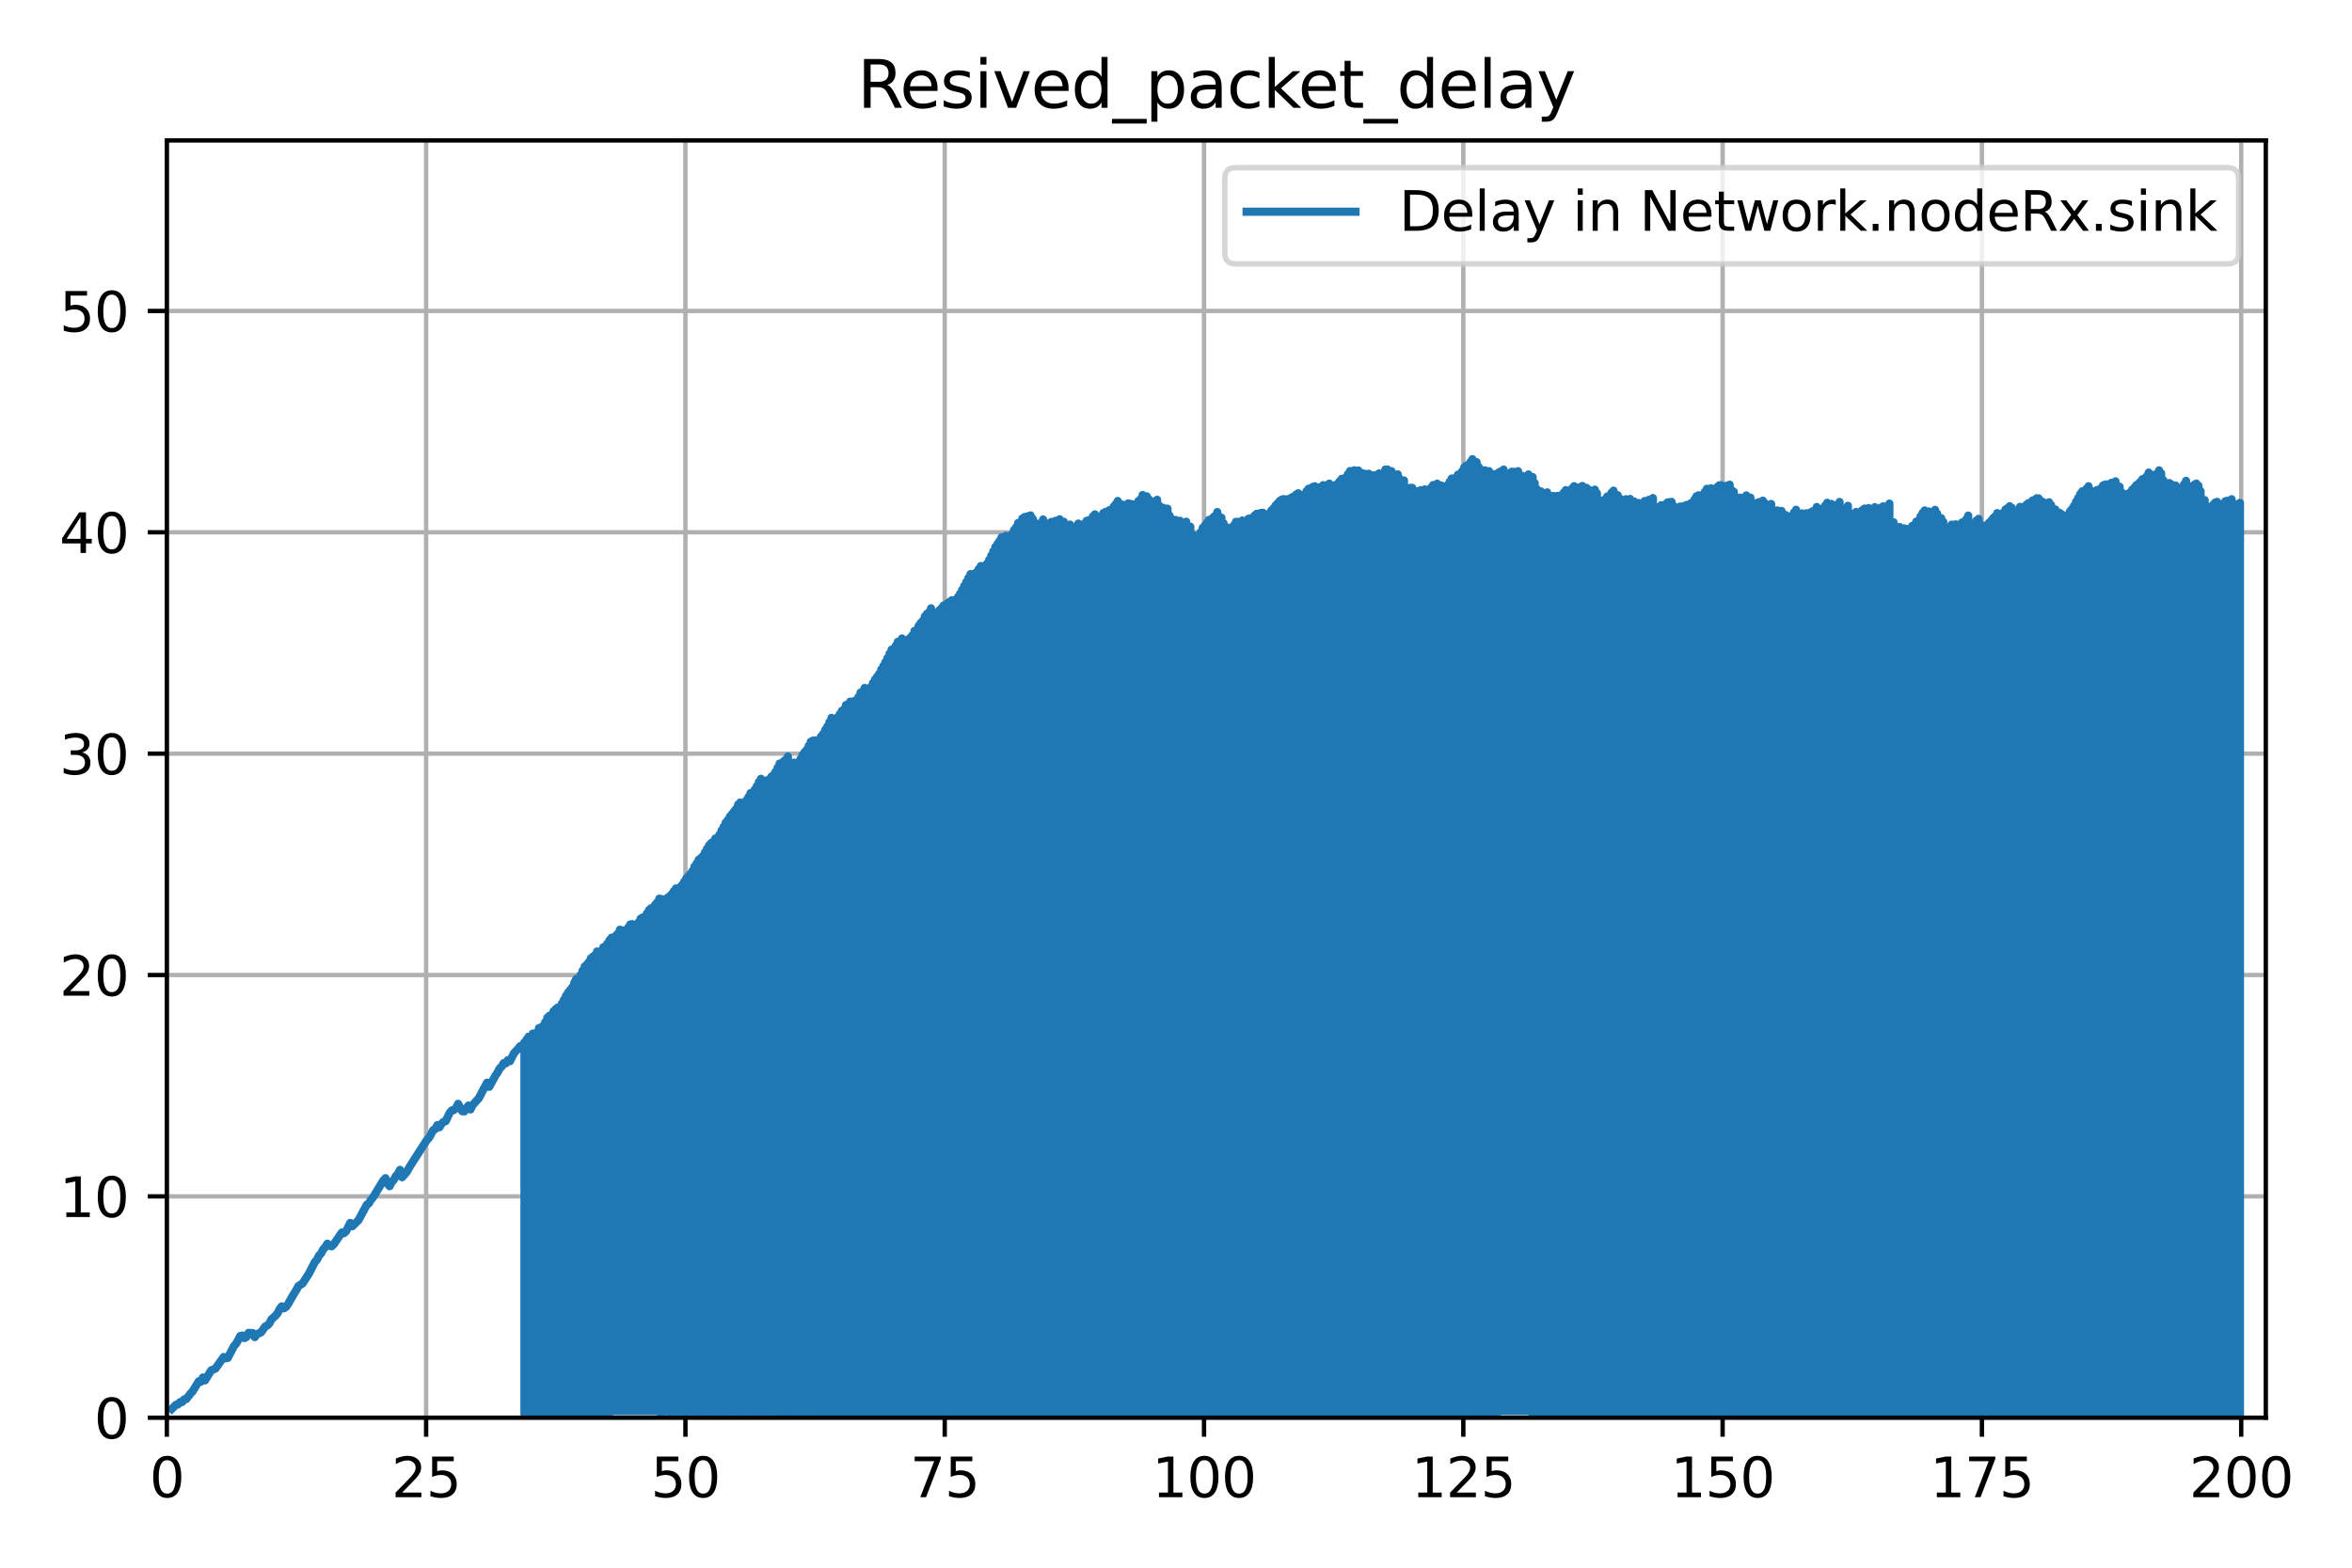 <?xml version="1.0" encoding="utf-8" standalone="no"?>
<!DOCTYPE svg PUBLIC "-//W3C//DTD SVG 1.1//EN"
  "http://www.w3.org/Graphics/SVG/1.1/DTD/svg11.dtd">
<svg xmlns:xlink="http://www.w3.org/1999/xlink" width="432pt" height="288pt" viewBox="0 0 432 288" xmlns="http://www.w3.org/2000/svg" version="1.1">
 <defs>
  <style type="text/css">*{stroke-linejoin: round; stroke-linecap: butt}</style>
 </defs>
 <g id="figure_1">
  <g id="patch_1">
   <path d="M 0 288 
L 432 288 
L 432 0 
L 0 0 
z
" style="fill: #ffffff"/>
  </g>
  <g id="axes_1">
   <g id="patch_2">
    <path d="M 30.644 260.45 
L 416.169 260.45 
L 416.169 25.8 
L 30.644 25.8 
z
" style="fill: #ffffff"/>
   </g>
   <g id="matplotlib.axis_1">
    <g id="xtick_1">
     <g id="line2d_1">
      <path d="M 30.644 260.45 
L 30.644 25.8 
" clip-path="url(#pd04551039e)" style="fill: none; stroke: #b0b0b0; stroke-width: 0.8; stroke-linecap: square"/>
     </g>
     <g id="line2d_2">
      <defs>
       <path id="m501c61b55d" d="M 0 0 
L 0 3.5 
" style="stroke: #000000; stroke-width: 0.8"/>
      </defs>
      <g>
       <use xlink:href="#m501c61b55d" x="30.644" y="260.45" style="stroke: #000000; stroke-width: 0.8"/>
      </g>
     </g>
     <g id="text_1">
      <!-- 0 -->
      <g transform="translate(27.462 275.048)scale(0.1 -0.1)">
       <defs>
        <path id="DejaVuSans-30" d="M 2034 4250 
Q 1547 4250 1301 3770 
Q 1056 3291 1056 2328 
Q 1056 1369 1301 889 
Q 1547 409 2034 409 
Q 2525 409 2770 889 
Q 3016 1369 3016 2328 
Q 3016 3291 2770 3770 
Q 2525 4250 2034 4250 
z
M 2034 4750 
Q 2819 4750 3233 4129 
Q 3647 3509 3647 2328 
Q 3647 1150 3233 529 
Q 2819 -91 2034 -91 
Q 1250 -91 836 529 
Q 422 1150 422 2328 
Q 422 3509 836 4129 
Q 1250 4750 2034 4750 
z
" transform="scale(0.016)"/>
       </defs>
       <use xlink:href="#DejaVuSans-30"/>
      </g>
     </g>
    </g>
    <g id="xtick_2">
     <g id="line2d_3">
      <path d="M 78.269 260.45 
L 78.269 25.8 
" clip-path="url(#pd04551039e)" style="fill: none; stroke: #b0b0b0; stroke-width: 0.8; stroke-linecap: square"/>
     </g>
     <g id="line2d_4">
      <g>
       <use xlink:href="#m501c61b55d" x="78.269" y="260.45" style="stroke: #000000; stroke-width: 0.8"/>
      </g>
     </g>
     <g id="text_2">
      <!-- 25 -->
      <g transform="translate(71.907 275.048)scale(0.1 -0.1)">
       <defs>
        <path id="DejaVuSans-32" d="M 1228 531 
L 3431 531 
L 3431 0 
L 469 0 
L 469 531 
Q 828 903 1448 1529 
Q 2069 2156 2228 2338 
Q 2531 2678 2651 2914 
Q 2772 3150 2772 3378 
Q 2772 3750 2511 3984 
Q 2250 4219 1831 4219 
Q 1534 4219 1204 4116 
Q 875 4013 500 3803 
L 500 4441 
Q 881 4594 1212 4672 
Q 1544 4750 1819 4750 
Q 2544 4750 2975 4387 
Q 3406 4025 3406 3419 
Q 3406 3131 3298 2873 
Q 3191 2616 2906 2266 
Q 2828 2175 2409 1742 
Q 1991 1309 1228 531 
z
" transform="scale(0.016)"/>
        <path id="DejaVuSans-35" d="M 691 4666 
L 3169 4666 
L 3169 4134 
L 1269 4134 
L 1269 2991 
Q 1406 3038 1543 3061 
Q 1681 3084 1819 3084 
Q 2600 3084 3056 2656 
Q 3513 2228 3513 1497 
Q 3513 744 3044 326 
Q 2575 -91 1722 -91 
Q 1428 -91 1123 -41 
Q 819 9 494 109 
L 494 744 
Q 775 591 1075 516 
Q 1375 441 1709 441 
Q 2250 441 2565 725 
Q 2881 1009 2881 1497 
Q 2881 1984 2565 2268 
Q 2250 2553 1709 2553 
Q 1456 2553 1204 2497 
Q 953 2441 691 2322 
L 691 4666 
z
" transform="scale(0.016)"/>
       </defs>
       <use xlink:href="#DejaVuSans-32"/>
       <use xlink:href="#DejaVuSans-35" x="63.623"/>
      </g>
     </g>
    </g>
    <g id="xtick_3">
     <g id="line2d_5">
      <path d="M 125.895 260.45 
L 125.895 25.8 
" clip-path="url(#pd04551039e)" style="fill: none; stroke: #b0b0b0; stroke-width: 0.8; stroke-linecap: square"/>
     </g>
     <g id="line2d_6">
      <g>
       <use xlink:href="#m501c61b55d" x="125.895" y="260.45" style="stroke: #000000; stroke-width: 0.8"/>
      </g>
     </g>
     <g id="text_3">
      <!-- 50 -->
      <g transform="translate(119.533 275.048)scale(0.1 -0.1)">
       <use xlink:href="#DejaVuSans-35"/>
       <use xlink:href="#DejaVuSans-30" x="63.623"/>
      </g>
     </g>
    </g>
    <g id="xtick_4">
     <g id="line2d_7">
      <path d="M 173.521 260.45 
L 173.521 25.8 
" clip-path="url(#pd04551039e)" style="fill: none; stroke: #b0b0b0; stroke-width: 0.8; stroke-linecap: square"/>
     </g>
     <g id="line2d_8">
      <g>
       <use xlink:href="#m501c61b55d" x="173.521" y="260.45" style="stroke: #000000; stroke-width: 0.8"/>
      </g>
     </g>
     <g id="text_4">
      <!-- 75 -->
      <g transform="translate(167.158 275.048)scale(0.1 -0.1)">
       <defs>
        <path id="DejaVuSans-37" d="M 525 4666 
L 3525 4666 
L 3525 4397 
L 1831 0 
L 1172 0 
L 2766 4134 
L 525 4134 
L 525 4666 
z
" transform="scale(0.016)"/>
       </defs>
       <use xlink:href="#DejaVuSans-37"/>
       <use xlink:href="#DejaVuSans-35" x="63.623"/>
      </g>
     </g>
    </g>
    <g id="xtick_5">
     <g id="line2d_9">
      <path d="M 221.147 260.45 
L 221.147 25.8 
" clip-path="url(#pd04551039e)" style="fill: none; stroke: #b0b0b0; stroke-width: 0.8; stroke-linecap: square"/>
     </g>
     <g id="line2d_10">
      <g>
       <use xlink:href="#m501c61b55d" x="221.147" y="260.45" style="stroke: #000000; stroke-width: 0.8"/>
      </g>
     </g>
     <g id="text_5">
      <!-- 100 -->
      <g transform="translate(211.603 275.048)scale(0.1 -0.1)">
       <defs>
        <path id="DejaVuSans-31" d="M 794 531 
L 1825 531 
L 1825 4091 
L 703 3866 
L 703 4441 
L 1819 4666 
L 2450 4666 
L 2450 531 
L 3481 531 
L 3481 0 
L 794 0 
L 794 531 
z
" transform="scale(0.016)"/>
       </defs>
       <use xlink:href="#DejaVuSans-31"/>
       <use xlink:href="#DejaVuSans-30" x="63.623"/>
       <use xlink:href="#DejaVuSans-30" x="127.246"/>
      </g>
     </g>
    </g>
    <g id="xtick_6">
     <g id="line2d_11">
      <path d="M 268.772 260.45 
L 268.772 25.8 
" clip-path="url(#pd04551039e)" style="fill: none; stroke: #b0b0b0; stroke-width: 0.8; stroke-linecap: square"/>
     </g>
     <g id="line2d_12">
      <g>
       <use xlink:href="#m501c61b55d" x="268.772" y="260.45" style="stroke: #000000; stroke-width: 0.8"/>
      </g>
     </g>
     <g id="text_6">
      <!-- 125 -->
      <g transform="translate(259.229 275.048)scale(0.1 -0.1)">
       <use xlink:href="#DejaVuSans-31"/>
       <use xlink:href="#DejaVuSans-32" x="63.623"/>
       <use xlink:href="#DejaVuSans-35" x="127.246"/>
      </g>
     </g>
    </g>
    <g id="xtick_7">
     <g id="line2d_13">
      <path d="M 316.398 260.45 
L 316.398 25.8 
" clip-path="url(#pd04551039e)" style="fill: none; stroke: #b0b0b0; stroke-width: 0.8; stroke-linecap: square"/>
     </g>
     <g id="line2d_14">
      <g>
       <use xlink:href="#m501c61b55d" x="316.398" y="260.45" style="stroke: #000000; stroke-width: 0.8"/>
      </g>
     </g>
     <g id="text_7">
      <!-- 150 -->
      <g transform="translate(306.854 275.048)scale(0.1 -0.1)">
       <use xlink:href="#DejaVuSans-31"/>
       <use xlink:href="#DejaVuSans-35" x="63.623"/>
       <use xlink:href="#DejaVuSans-30" x="127.246"/>
      </g>
     </g>
    </g>
    <g id="xtick_8">
     <g id="line2d_15">
      <path d="M 364.024 260.45 
L 364.024 25.8 
" clip-path="url(#pd04551039e)" style="fill: none; stroke: #b0b0b0; stroke-width: 0.8; stroke-linecap: square"/>
     </g>
     <g id="line2d_16">
      <g>
       <use xlink:href="#m501c61b55d" x="364.024" y="260.45" style="stroke: #000000; stroke-width: 0.8"/>
      </g>
     </g>
     <g id="text_8">
      <!-- 175 -->
      <g transform="translate(354.48 275.048)scale(0.1 -0.1)">
       <use xlink:href="#DejaVuSans-31"/>
       <use xlink:href="#DejaVuSans-37" x="63.623"/>
       <use xlink:href="#DejaVuSans-35" x="127.246"/>
      </g>
     </g>
    </g>
    <g id="xtick_9">
     <g id="line2d_17">
      <path d="M 411.65 260.45 
L 411.65 25.8 
" clip-path="url(#pd04551039e)" style="fill: none; stroke: #b0b0b0; stroke-width: 0.8; stroke-linecap: square"/>
     </g>
     <g id="line2d_18">
      <g>
       <use xlink:href="#m501c61b55d" x="411.65" y="260.45" style="stroke: #000000; stroke-width: 0.8"/>
      </g>
     </g>
     <g id="text_9">
      <!-- 200 -->
      <g transform="translate(402.106 275.048)scale(0.1 -0.1)">
       <use xlink:href="#DejaVuSans-32"/>
       <use xlink:href="#DejaVuSans-30" x="63.623"/>
       <use xlink:href="#DejaVuSans-30" x="127.246"/>
      </g>
     </g>
    </g>
   </g>
   <g id="matplotlib.axis_2">
    <g id="ytick_1">
     <g id="line2d_19">
      <path d="M 30.644 260.45 
L 416.169 260.45 
" clip-path="url(#pd04551039e)" style="fill: none; stroke: #b0b0b0; stroke-width: 0.8; stroke-linecap: square"/>
     </g>
     <g id="line2d_20">
      <defs>
       <path id="m71a280d0a9" d="M 0 0 
L -3.5 0 
" style="stroke: #000000; stroke-width: 0.8"/>
      </defs>
      <g>
       <use xlink:href="#m71a280d0a9" x="30.644" y="260.45" style="stroke: #000000; stroke-width: 0.8"/>
      </g>
     </g>
     <g id="text_10">
      <!-- 0 -->
      <g transform="translate(17.281 264.249)scale(0.1 -0.1)">
       <use xlink:href="#DejaVuSans-30"/>
      </g>
     </g>
    </g>
    <g id="ytick_2">
     <g id="line2d_21">
      <path d="M 30.644 219.785 
L 416.169 219.785 
" clip-path="url(#pd04551039e)" style="fill: none; stroke: #b0b0b0; stroke-width: 0.8; stroke-linecap: square"/>
     </g>
     <g id="line2d_22">
      <g>
       <use xlink:href="#m71a280d0a9" x="30.644" y="219.785" style="stroke: #000000; stroke-width: 0.8"/>
      </g>
     </g>
     <g id="text_11">
      <!-- 10 -->
      <g transform="translate(10.919 223.584)scale(0.1 -0.1)">
       <use xlink:href="#DejaVuSans-31"/>
       <use xlink:href="#DejaVuSans-30" x="63.623"/>
      </g>
     </g>
    </g>
    <g id="ytick_3">
     <g id="line2d_23">
      <path d="M 30.644 179.12 
L 416.169 179.12 
" clip-path="url(#pd04551039e)" style="fill: none; stroke: #b0b0b0; stroke-width: 0.8; stroke-linecap: square"/>
     </g>
     <g id="line2d_24">
      <g>
       <use xlink:href="#m71a280d0a9" x="30.644" y="179.12" style="stroke: #000000; stroke-width: 0.8"/>
      </g>
     </g>
     <g id="text_12">
      <!-- 20 -->
      <g transform="translate(10.919 182.919)scale(0.1 -0.1)">
       <use xlink:href="#DejaVuSans-32"/>
       <use xlink:href="#DejaVuSans-30" x="63.623"/>
      </g>
     </g>
    </g>
    <g id="ytick_4">
     <g id="line2d_25">
      <path d="M 30.644 138.455 
L 416.169 138.455 
" clip-path="url(#pd04551039e)" style="fill: none; stroke: #b0b0b0; stroke-width: 0.8; stroke-linecap: square"/>
     </g>
     <g id="line2d_26">
      <g>
       <use xlink:href="#m71a280d0a9" x="30.644" y="138.455" style="stroke: #000000; stroke-width: 0.8"/>
      </g>
     </g>
     <g id="text_13">
      <!-- 30 -->
      <g transform="translate(10.919 142.254)scale(0.1 -0.1)">
       <defs>
        <path id="DejaVuSans-33" d="M 2597 2516 
Q 3050 2419 3304 2112 
Q 3559 1806 3559 1356 
Q 3559 666 3084 287 
Q 2609 -91 1734 -91 
Q 1441 -91 1130 -33 
Q 819 25 488 141 
L 488 750 
Q 750 597 1062 519 
Q 1375 441 1716 441 
Q 2309 441 2620 675 
Q 2931 909 2931 1356 
Q 2931 1769 2642 2001 
Q 2353 2234 1838 2234 
L 1294 2234 
L 1294 2753 
L 1863 2753 
Q 2328 2753 2575 2939 
Q 2822 3125 2822 3475 
Q 2822 3834 2567 4026 
Q 2313 4219 1838 4219 
Q 1578 4219 1281 4162 
Q 984 4106 628 3988 
L 628 4550 
Q 988 4650 1302 4700 
Q 1616 4750 1894 4750 
Q 2613 4750 3031 4423 
Q 3450 4097 3450 3541 
Q 3450 3153 3228 2886 
Q 3006 2619 2597 2516 
z
" transform="scale(0.016)"/>
       </defs>
       <use xlink:href="#DejaVuSans-33"/>
       <use xlink:href="#DejaVuSans-30" x="63.623"/>
      </g>
     </g>
    </g>
    <g id="ytick_5">
     <g id="line2d_27">
      <path d="M 30.644 97.79 
L 416.169 97.79 
" clip-path="url(#pd04551039e)" style="fill: none; stroke: #b0b0b0; stroke-width: 0.8; stroke-linecap: square"/>
     </g>
     <g id="line2d_28">
      <g>
       <use xlink:href="#m71a280d0a9" x="30.644" y="97.79" style="stroke: #000000; stroke-width: 0.8"/>
      </g>
     </g>
     <g id="text_14">
      <!-- 40 -->
      <g transform="translate(10.919 101.589)scale(0.1 -0.1)">
       <defs>
        <path id="DejaVuSans-34" d="M 2419 4116 
L 825 1625 
L 2419 1625 
L 2419 4116 
z
M 2253 4666 
L 3047 4666 
L 3047 1625 
L 3713 1625 
L 3713 1100 
L 3047 1100 
L 3047 0 
L 2419 0 
L 2419 1100 
L 313 1100 
L 313 1709 
L 2253 4666 
z
" transform="scale(0.016)"/>
       </defs>
       <use xlink:href="#DejaVuSans-34"/>
       <use xlink:href="#DejaVuSans-30" x="63.623"/>
      </g>
     </g>
    </g>
    <g id="ytick_6">
     <g id="line2d_29">
      <path d="M 30.644 57.125 
L 416.169 57.125 
" clip-path="url(#pd04551039e)" style="fill: none; stroke: #b0b0b0; stroke-width: 0.8; stroke-linecap: square"/>
     </g>
     <g id="line2d_30">
      <g>
       <use xlink:href="#m71a280d0a9" x="30.644" y="57.125" style="stroke: #000000; stroke-width: 0.8"/>
      </g>
     </g>
     <g id="text_15">
      <!-- 50 -->
      <g transform="translate(10.919 60.924)scale(0.1 -0.1)">
       <use xlink:href="#DejaVuSans-35"/>
       <use xlink:href="#DejaVuSans-30" x="63.623"/>
      </g>
     </g>
    </g>
   </g>
   <g id="line2d_31">
    <path d="M 31.558 258.823 
L 32.32 258.072 
L 32.701 258.015 
L 33.082 257.577 
L 33.463 257.557 
L 33.844 257.064 
L 34.225 257.015 
L 34.987 256.01 
L 35.368 255.619 
L 36.511 253.754 
L 36.892 253.845 
L 37.273 253.055 
L 37.654 253.59 
L 38.797 251.74 
L 39.559 251.431 
L 41.083 249.294 
L 41.464 249.538 
L 41.845 249.46 
L 42.988 247.254 
L 43.369 246.866 
L 44.131 245.434 
L 44.512 245.348 
L 44.893 245.816 
L 45.274 245.615 
L 45.655 244.863 
L 46.417 244.896 
L 46.798 245.646 
L 47.179 245.094 
L 47.941 244.776 
L 48.703 243.7 
L 49.084 243.504 
L 49.465 243.152 
L 49.846 242.39 
L 50.608 241.698 
L 50.989 241.239 
L 51.37 240.489 
L 51.751 239.989 
L 52.132 240.352 
L 52.513 240.117 
L 52.894 239.604 
L 53.656 238.241 
L 54.418 237 
L 54.799 236.27 
L 55.561 235.792 
L 56.704 234.041 
L 57.847 231.827 
L 58.228 231.405 
L 58.609 230.657 
L 58.99 230.229 
L 59.371 229.518 
L 59.752 229.095 
L 60.133 228.48 
L 60.514 228.837 
L 60.895 228.971 
L 61.276 228.623 
L 62.8 226.414 
L 63.181 226.547 
L 63.562 226.22 
L 64.324 224.661 
L 64.705 225.271 
L 65.848 224.16 
L 67.372 221.316 
L 67.753 221.067 
L 68.134 220.408 
L 68.515 219.976 
L 70.42 216.847 
L 70.801 216.443 
L 71.182 217.441 
L 71.563 217.926 
L 71.944 217.156 
L 72.325 216.773 
L 72.706 216.055 
L 73.087 215.652 
L 73.468 214.91 
L 73.849 216.276 
L 74.611 215.435 
L 75.373 214.145 
L 77.278 211.177 
L 78.421 209.409 
L 78.802 209.03 
L 79.564 207.619 
L 79.946 207.419 
L 80.327 206.694 
L 80.708 207.096 
L 81.089 206.469 
L 81.47 206.098 
L 81.851 205.984 
L 82.613 204.405 
L 82.994 203.988 
L 83.375 203.915 
L 83.756 203.557 
L 84.137 202.784 
L 84.899 204.136 
L 85.28 204.178 
L 86.042 203.099 
L 86.423 203.815 
L 86.804 203.025 
L 87.947 201.754 
L 89.09 199.575 
L 89.471 198.897 
L 89.852 199.666 
L 90.995 197.602 
L 91.376 197.056 
L 91.757 196.294 
L 92.138 195.955 
L 92.519 195.297 
L 92.9 195.348 
L 93.281 194.752 
L 93.662 194.957 
L 94.424 193.457 
L 95.186 192.648 
L 95.567 192.175 
L 95.948 192.176 
L 96.329 191.488 
L 96.329 259.81 
L 96.71 190.964 
L 96.71 259.81 
L 96.71 259.404 
L 97.091 190.452 
L 97.091 259.81 
L 97.091 259.404 
L 97.472 190.65 
L 97.472 259.999 
L 97.472 259.435 
L 97.853 189.876 
L 97.853 259.999 
L 97.853 259.592 
L 98.234 190.096 
L 98.234 259.999 
L 98.234 259.592 
L 98.615 189.632 
L 98.615 259.999 
L 98.615 259.592 
L 98.996 188.854 
L 98.996 259.999 
L 98.996 259.592 
L 99.377 189.118 
L 99.377 259.999 
L 99.377 259.592 
L 99.758 188.437 
L 99.758 259.999 
L 99.758 259.592 
L 100.139 187.779 
L 100.139 259.999 
L 100.139 259.592 
L 100.52 186.97 
L 100.52 259.999 
L 100.52 259.592 
L 100.901 186.604 
L 100.901 259.999 
L 100.901 259.592 
L 101.282 186.542 
L 101.282 259.999 
L 101.282 259.592 
L 101.663 185.786 
L 101.663 259.999 
L 101.663 259.592 
L 102.044 185.397 
L 102.044 259.999 
L 102.044 259.592 
L 102.425 185.096 
L 102.425 259.999 
L 102.425 259.592 
L 102.806 185.031 
L 102.806 259.999 
L 102.806 259.592 
L 103.187 184.357 
L 103.187 259.999 
L 103.187 259.592 
L 103.568 183.669 
L 103.568 259.999 
L 103.568 259.592 
L 103.949 182.938 
L 103.949 259.999 
L 103.949 259.592 
L 104.33 182.331 
L 104.33 259.999 
L 104.33 259.592 
L 104.711 181.876 
L 104.711 259.999 
L 104.711 259.592 
L 105.092 181.39 
L 105.092 259.592 
L 105.473 180.585 
L 105.854 179.845 
L 105.854 259.645 
L 105.854 259.238 
L 106.235 179.75 
L 106.235 259.645 
L 106.235 259.238 
L 106.616 179.125 
L 106.616 259.645 
L 106.616 259.238 
L 106.997 178.313 
L 106.997 259.645 
L 106.997 259.238 
L 107.378 177.564 
L 107.378 259.645 
L 107.378 259.238 
L 107.759 177.212 
L 107.759 259.645 
L 107.759 259.238 
L 108.14 176.741 
L 108.14 259.645 
L 108.14 259.238 
L 108.521 176.056 
L 108.521 259.645 
L 108.521 259.238 
L 108.902 175.737 
L 108.902 259.645 
L 108.902 259.238 
L 109.283 175.464 
L 109.283 259.645 
L 109.283 259.238 
L 109.664 174.789 
L 109.664 259.645 
L 109.664 259.238 
L 110.045 175.308 
L 110.045 259.645 
L 110.045 259.238 
L 110.426 174.725 
L 110.426 259.645 
L 110.426 259.238 
L 110.807 174.028 
L 110.807 259.645 
L 110.807 259.238 
L 111.188 173.789 
L 111.188 259.645 
L 111.188 259.238 
L 111.569 173.325 
L 111.569 259.645 
L 111.569 259.238 
L 111.95 172.716 
L 111.95 259.645 
L 111.95 259.238 
L 112.331 172.268 
L 112.331 259.238 
L 112.712 172.375 
L 112.712 259.238 
L 113.093 171.907 
L 113.093 259.238 
L 113.474 171.508 
L 113.474 259.238 
L 113.855 170.797 
L 113.855 259.238 
L 114.236 170.887 
L 114.236 259.238 
L 114.617 171.315 
L 114.617 259.238 
L 114.998 170.965 
L 114.998 259.238 
L 115.379 170.393 
L 115.379 259.238 
L 115.76 169.822 
L 115.76 259.238 
L 116.141 169.771 
L 116.141 259.238 
L 116.522 170.52 
L 116.522 259.238 
L 116.903 170.196 
L 116.903 259.238 
L 117.284 169.433 
L 117.284 259.238 
L 117.665 168.763 
L 117.665 259.238 
L 118.046 168.542 
L 118.046 259.238 
L 118.427 168.413 
L 118.427 259.238 
L 118.808 167.815 
L 118.808 259.238 
L 119.189 167.207 
L 119.189 259.238 
L 119.57 166.851 
L 119.57 259.238 
L 119.951 166.904 
L 119.951 259.238 
L 120.332 166.208 
L 120.332 259.238 
L 120.713 165.748 
L 120.713 259.238 
L 121.094 165.088 
L 121.094 259.41 
L 121.475 165.143 
L 121.475 259.693 
L 121.856 165.697 
L 121.856 259.287 
L 122.237 165.364 
L 122.237 259.287 
L 122.618 164.912 
L 122.618 259.314 
L 122.999 164.624 
L 122.999 259.314 
L 123.38 164.249 
L 123.38 259.314 
L 123.761 163.718 
L 123.761 259.314 
L 124.142 163.215 
L 124.142 259.314 
L 124.523 163.672 
L 124.523 259.314 
L 124.904 162.966 
L 124.904 259.314 
L 125.285 162.572 
L 125.285 259.314 
L 125.666 161.963 
L 125.666 259.314 
L 126.047 161.374 
L 126.047 259.314 
L 126.428 160.953 
L 126.428 259.314 
L 126.809 160.519 
L 126.809 259.314 
L 127.19 159.968 
L 127.19 259.314 
L 127.571 159.162 
L 127.571 259.314 
L 127.952 158.607 
L 127.952 259.314 
L 128.333 157.94 
L 128.333 259.314 
L 128.714 157.639 
L 128.714 259.314 
L 129.095 157.264 
L 129.095 259.314 
L 129.476 156.589 
L 129.476 259.314 
L 129.857 155.915 
L 129.857 259.314 
L 130.238 155.298 
L 130.238 259.314 
L 130.619 154.876 
L 130.619 259.314 
L 131 154.625 
L 131 259.314 
L 131.381 154.04 
L 131.381 259.314 
L 131.762 154.084 
L 131.762 259.314 
L 132.143 153.329 
L 132.143 259.314 
L 132.524 152.56 
L 132.524 259.314 
L 132.905 151.891 
L 132.905 259.314 
L 133.286 151.117 
L 133.286 259.314 
L 133.667 150.647 
L 133.667 259.314 
L 134.048 150.011 
L 134.048 259.314 
L 134.429 149.562 
L 134.429 259.314 
L 134.81 149.075 
L 134.81 259.314 
L 135.191 148.609 
L 135.191 259.314 
L 135.572 147.809 
L 135.572 259.314 
L 135.953 147.427 
L 135.953 259.314 
L 136.334 148.025 
L 136.334 259.314 
L 136.715 147.641 
L 136.715 259.314 
L 137.096 146.986 
L 137.096 259.314 
L 137.477 146.402 
L 137.477 259.314 
L 137.858 145.69 
L 137.858 259.314 
L 138.239 145.8 
L 138.239 259.314 
L 138.62 145.048 
L 138.62 259.314 
L 139.001 144.421 
L 139.001 259.314 
L 139.382 143.649 
L 139.382 259.314 
L 139.763 143.069 
L 139.763 259.314 
L 140.144 143.938 
L 140.144 259.314 
L 140.525 144.03 
L 140.525 259.314 
L 140.906 143.339 
L 140.906 259.314 
L 141.287 143.193 
L 141.287 259.314 
L 141.668 142.693 
L 141.668 259.314 
L 142.049 142.375 
L 142.049 259.314 
L 142.43 141.803 
L 142.43 259.314 
L 142.811 141.032 
L 142.811 259.347 
L 143.192 140.262 
L 143.573 140.473 
L 143.573 259.625 
L 143.954 139.836 
L 144.335 139.532 
L 144.335 259.707 
L 144.716 138.977 
L 144.716 259.728 
L 144.716 259.301 
L 145.098 140.915 
L 145.098 259.728 
L 145.098 259.322 
L 145.479 140.849 
L 145.479 259.322 
L 145.86 140.102 
L 145.86 259.322 
L 146.241 140.244 
L 146.241 259.322 
L 146.622 140.255 
L 146.622 259.322 
L 147.003 139.457 
L 147.003 259.322 
L 147.384 138.716 
L 147.384 259.322 
L 147.765 138.191 
L 147.765 259.322 
L 148.146 137.767 
L 148.146 259.322 
L 148.527 137.028 
L 148.527 259.322 
L 148.908 136.268 
L 148.908 259.322 
L 149.289 136.069 
L 149.289 259.322 
L 149.67 136.022 
L 149.67 259.815 
L 150.051 136.022 
L 150.051 259.409 
L 150.432 135.879 
L 150.432 259.416 
L 150.813 135.281 
L 150.813 259.416 
L 151.194 134.81 
L 151.194 259.416 
L 151.575 134.058 
L 151.575 259.416 
L 151.956 133.457 
L 151.956 259.416 
L 152.337 132.658 
L 152.337 259.416 
L 152.718 131.874 
L 152.718 259.416 
L 153.099 132.707 
L 153.099 259.416 
L 153.48 132.38 
L 153.48 259.416 
L 153.861 131.757 
L 153.861 259.416 
L 154.242 131.189 
L 154.242 259.416 
L 154.623 130.597 
L 154.623 259.416 
L 155.004 130.305 
L 155.004 259.416 
L 155.385 129.513 
L 155.385 259.416 
L 155.766 129.518 
L 155.766 259.416 
L 156.147 128.889 
L 156.147 259.416 
L 156.528 129.585 
L 156.528 259.416 
L 156.909 128.778 
L 156.909 259.416 
L 157.29 128.753 
L 157.29 259.416 
L 157.671 128.046 
L 157.671 259.416 
L 158.052 127.237 
L 158.052 259.416 
L 158.433 127.013 
L 158.433 259.416 
L 158.814 126.381 
L 158.814 259.416 
L 159.195 126.741 
L 159.195 259.416 
L 159.576 126.46 
L 159.576 259.416 
L 159.957 126.21 
L 159.957 259.416 
L 160.338 125.474 
L 160.338 259.416 
L 160.719 124.829 
L 160.719 259.416 
L 161.1 124.315 
L 161.1 259.416 
L 161.481 123.775 
L 161.481 259.416 
L 161.862 122.985 
L 161.862 259.416 
L 162.243 122.34 
L 162.243 259.416 
L 162.624 121.617 
L 162.624 259.416 
L 163.005 120.884 
L 163.005 259.416 
L 163.386 120.078 
L 163.386 259.416 
L 163.767 119.341 
L 163.767 259.416 
L 164.148 119.17 
L 164.148 259.416 
L 164.529 118.61 
L 164.529 259.416 
L 164.91 117.9 
L 164.91 259.416 
L 165.291 117.931 
L 165.291 259.416 
L 165.672 117.29 
L 165.672 259.416 
L 166.053 117.649 
L 166.053 259.416 
L 166.434 117.906 
L 166.434 259.416 
L 166.815 117.474 
L 166.815 259.416 
L 167.196 117.156 
L 167.196 259.416 
L 167.577 116.712 
L 167.577 259.416 
L 167.958 115.912 
L 167.958 259.416 
L 168.339 115.721 
L 168.339 259.416 
L 168.72 114.981 
L 168.72 259.416 
L 169.101 114.45 
L 169.101 259.416 
L 169.482 114.032 
L 169.482 259.416 
L 169.863 113.239 
L 169.863 259.416 
L 170.244 112.776 
L 170.244 259.416 
L 170.625 112.451 
L 170.625 259.416 
L 171.006 111.748 
L 171.006 259.416 
L 171.387 112.919 
L 171.387 259.416 
L 171.768 113.213 
L 171.768 259.416 
L 172.149 112.526 
L 172.149 259.416 
L 172.53 112.099 
L 172.53 259.416 
L 172.911 111.748 
L 172.911 259.416 
L 173.292 111.247 
L 173.292 259.416 
L 173.673 111.246 
L 173.673 259.416 
L 174.054 110.795 
L 174.054 259.416 
L 174.435 110.547 
L 174.435 259.416 
L 174.816 110.266 
L 174.816 259.416 
L 175.197 110.81 
L 175.197 259.416 
L 175.578 110.149 
L 175.578 259.416 
L 175.959 109.664 
L 175.959 259.416 
L 176.34 109.057 
L 176.34 259.416 
L 176.721 108.341 
L 176.721 259.416 
L 177.102 107.624 
L 177.102 259.416 
L 177.483 106.913 
L 177.483 259.416 
L 177.864 106.183 
L 177.864 259.416 
L 178.245 105.47 
L 178.245 259.416 
L 178.626 105.832 
L 178.626 259.416 
L 179.007 105.361 
L 179.007 259.416 
L 179.388 105.095 
L 179.388 259.416 
L 179.769 104.526 
L 179.769 259.416 
L 180.15 103.987 
L 180.15 259.416 
L 180.531 104.603 
L 180.531 259.416 
L 180.912 103.895 
L 180.912 259.416 
L 181.293 103.546 
L 181.293 259.416 
L 181.674 102.852 
L 181.674 259.416 
L 182.055 102.075 
L 182.055 259.416 
L 182.436 101.286 
L 182.436 259.416 
L 182.817 100.496 
L 182.817 259.416 
L 183.198 99.914 
L 183.198 259.416 
L 183.579 99.373 
L 183.579 259.416 
L 183.96 98.712 
L 183.96 259.416 
L 184.341 98.764 
L 184.341 259.416 
L 184.722 98.436 
L 184.722 259.416 
L 185.103 99.146 
L 185.103 259.416 
L 185.484 98.525 
L 185.484 259.416 
L 185.865 98.103 
L 185.865 259.416 
L 186.246 97.37 
L 186.246 259.416 
L 186.627 96.875 
L 186.627 259.416 
L 187.008 96.072 
L 187.008 259.416 
L 187.389 96.043 
L 187.389 259.416 
L 187.77 95.258 
L 187.77 259.416 
L 188.151 94.998 
L 188.151 259.416 
L 188.532 94.912 
L 188.532 259.416 
L 188.913 94.805 
L 188.913 259.416 
L 189.294 94.684 
L 189.294 259.416 
L 189.675 95.304 
L 189.675 259.416 
L 190.056 96.635 
L 190.056 259.416 
L 190.437 96.169 
L 190.437 259.416 
L 190.818 96.761 
L 190.818 259.416 
L 191.199 96.132 
L 191.199 259.416 
L 191.58 95.433 
L 191.58 259.416 
L 191.961 96.065 
L 191.961 259.416 
L 192.342 96.363 
L 192.342 259.416 
L 192.723 96.169 
L 192.723 259.416 
L 193.104 95.876 
L 193.104 259.416 
L 193.485 96.084 
L 193.485 259.416 
L 193.866 95.674 
L 193.866 259.416 
L 194.247 95.85 
L 194.247 259.416 
L 194.628 95.393 
L 194.628 259.416 
L 195.009 96.11 
L 195.009 259.416 
L 195.39 95.844 
L 195.39 259.416 
L 195.771 96.52 
L 195.771 259.416 
L 196.152 96.448 
L 196.152 259.416 
L 196.533 96.366 
L 196.533 259.416 
L 196.914 96.856 
L 196.914 259.416 
L 197.295 97.439 
L 197.295 259.416 
L 197.676 96.745 
L 197.676 259.416 
L 198.057 96.183 
L 198.057 259.416 
L 198.438 96.95 
L 198.438 259.416 
L 198.819 96.407 
L 198.819 259.416 
L 199.2 96.194 
L 199.2 259.416 
L 199.581 95.673 
L 199.581 259.416 
L 199.962 95.583 
L 199.962 259.416 
L 200.343 95.446 
L 200.343 259.416 
L 200.724 94.863 
L 200.724 259.416 
L 201.105 94.493 
L 201.105 259.416 
L 201.486 95.161 
L 201.486 259.416 
L 201.867 94.958 
L 201.867 259.416 
L 202.248 94.897 
L 202.248 259.416 
L 202.629 94.274 
L 202.629 259.416 
L 203.01 94.052 
L 203.01 259.416 
L 203.391 93.939 
L 203.391 259.416 
L 203.772 93.718 
L 203.772 259.416 
L 204.153 93.733 
L 204.153 259.416 
L 204.534 93.077 
L 204.534 259.416 
L 204.915 92.609 
L 204.915 259.416 
L 205.296 92.028 
L 205.296 259.416 
L 205.677 92.883 
L 205.677 259.416 
L 206.058 92.672 
L 206.058 259.416 
L 206.439 92.979 
L 206.439 259.416 
L 206.82 93.157 
L 206.82 259.416 
L 207.201 92.479 
L 207.201 259.416 
L 207.582 92.554 
L 207.582 259.416 
L 207.963 92.633 
L 207.963 259.416 
L 208.344 93.168 
L 208.344 259.416 
L 208.725 92.591 
L 208.725 259.416 
L 209.106 92.027 
L 209.106 259.416 
L 209.487 91.717 
L 209.487 259.416 
L 209.868 90.936 
L 209.868 259.416 
L 210.25 91.532 
L 210.25 259.416 
L 210.631 91.173 
L 210.631 259.416 
L 211.012 91.713 
L 211.012 259.416 
L 211.393 92.724 
L 211.393 259.416 
L 211.774 92.764 
L 211.774 259.416 
L 212.155 92.059 
L 212.155 259.416 
L 212.536 91.808 
L 212.536 259.416 
L 212.917 92.891 
L 212.917 259.416 
L 213.298 93.558 
L 213.298 259.416 
L 213.679 93.292 
L 213.679 259.416 
L 214.06 93.904 
L 214.06 259.416 
L 214.441 93.445 
L 214.441 259.416 
L 214.822 94.703 
L 214.822 259.416 
L 215.203 95.319 
L 215.203 259.416 
L 215.584 95.67 
L 215.584 259.416 
L 215.965 95.532 
L 215.965 259.416 
L 216.346 96.063 
L 216.346 259.416 
L 216.727 95.671 
L 216.727 259.416 
L 217.108 96.383 
L 217.108 259.416 
L 217.489 96.049 
L 217.489 259.416 
L 217.87 95.845 
L 217.87 259.416 
L 218.251 96.693 
L 218.251 259.416 
L 218.632 96.751 
L 218.632 259.416 
L 219.013 98.184 
L 219.013 259.416 
L 219.394 99.08 
L 219.394 259.416 
L 219.775 98.531 
L 219.775 259.416 
L 220.156 98.288 
L 220.156 259.416 
L 220.537 97.754 
L 220.537 259.416 
L 220.918 96.942 
L 220.918 259.416 
L 221.299 96.544 
L 221.299 259.416 
L 221.68 96.045 
L 221.68 259.416 
L 222.061 95.507 
L 222.061 259.416 
L 222.442 95.623 
L 222.442 259.416 
L 222.823 95.039 
L 222.823 259.416 
L 223.204 94.725 
L 223.204 259.416 
L 223.585 94.068 
L 223.585 259.416 
L 223.966 94.901 
L 223.966 259.416 
L 224.347 95.106 
L 224.347 259.416 
L 224.728 96.103 
L 224.728 259.416 
L 225.109 96.778 
L 225.109 259.416 
L 225.49 97.561 
L 225.49 259.416 
L 225.871 96.963 
L 225.871 259.416 
L 226.252 96.936 
L 226.252 259.416 
L 226.633 96.495 
L 226.633 259.416 
L 227.014 95.862 
L 227.014 259.416 
L 227.395 95.868 
L 227.395 259.416 
L 227.776 96.223 
L 227.776 259.416 
L 228.157 95.627 
L 228.157 259.416 
L 228.538 96.078 
L 228.538 259.416 
L 228.919 95.797 
L 228.919 259.416 
L 229.3 95.298 
L 229.3 259.416 
L 229.681 95.231 
L 229.681 259.416 
L 230.062 95.355 
L 230.062 259.416 
L 230.443 94.692 
L 230.443 259.416 
L 230.824 94.377 
L 230.824 259.416 
L 231.205 94.693 
L 231.205 259.416 
L 231.586 94.225 
L 231.586 259.416 
L 231.967 94.201 
L 231.967 259.416 
L 232.348 94.438 
L 232.348 259.416 
L 232.729 94.62 
L 232.729 259.416 
L 233.11 94.376 
L 233.11 259.416 
L 233.491 93.811 
L 233.491 259.416 
L 233.872 93.42 
L 233.872 259.416 
L 234.253 92.893 
L 234.253 259.416 
L 234.634 92.498 
L 234.634 259.416 
L 235.015 92.057 
L 235.015 259.416 
L 235.396 91.794 
L 235.396 259.416 
L 235.777 91.686 
L 235.777 259.416 
L 236.158 92.135 
L 236.158 259.416 
L 236.539 91.688 
L 236.539 259.416 
L 236.92 91.782 
L 236.92 259.416 
L 237.301 91.34 
L 237.301 259.416 
L 237.682 91.195 
L 237.682 259.416 
L 238.063 90.844 
L 238.063 259.416 
L 238.444 90.61 
L 238.444 259.416 
L 238.825 91.175 
L 238.825 259.416 
L 239.206 91.437 
L 239.206 259.416 
L 239.587 90.826 
L 239.587 259.416 
L 239.968 90.233 
L 239.968 259.416 
L 240.349 89.783 
L 240.349 259.416 
L 240.73 90.005 
L 240.73 259.416 
L 241.111 89.438 
L 241.111 259.416 
L 241.492 89.329 
L 241.492 259.416 
L 241.873 89.82 
L 241.873 259.416 
L 242.254 89.536 
L 242.254 259.416 
L 242.635 89.651 
L 242.635 259.416 
L 243.016 89.128 
L 243.016 259.416 
L 243.397 89.484 
L 243.397 259.416 
L 243.778 89.092 
L 243.778 259.416 
L 244.159 88.847 
L 244.159 259.416 
L 244.54 89.415 
L 244.54 259.416 
L 244.921 89.285 
L 244.921 259.416 
L 245.302 89.109 
L 245.302 259.416 
L 245.683 88.855 
L 245.683 259.416 
L 246.064 88.403 
L 246.064 259.416 
L 246.445 87.965 
L 246.445 259.416 
L 246.826 88.043 
L 246.826 259.416 
L 247.207 87.677 
L 247.207 259.416 
L 247.588 87.08 
L 247.588 259.416 
L 247.969 86.535 
L 247.969 259.416 
L 248.35 87.066 
L 248.35 259.416 
L 248.731 86.393 
L 248.731 259.416 
L 249.112 86.885 
L 249.112 259.416 
L 249.493 86.43 
L 249.493 259.416 
L 249.874 86.847 
L 249.874 259.416 
L 250.255 86.938 
L 250.255 259.416 
L 250.636 87.029 
L 250.636 259.416 
L 251.017 87.592 
L 251.017 259.416 
L 251.398 87.026 
L 251.398 259.416 
L 251.779 87.392 
L 251.779 259.416 
L 252.16 87.315 
L 252.16 259.416 
L 252.541 87.344 
L 252.541 259.416 
L 252.922 87.204 
L 252.922 259.416 
L 253.303 86.977 
L 253.303 259.416 
L 253.684 87.109 
L 253.684 259.416 
L 254.065 87 
L 254.065 259.416 
L 254.446 86.262 
L 254.446 259.416 
L 254.827 86.246 
L 254.827 259.416 
L 255.208 86.841 
L 255.208 259.416 
L 255.589 86.561 
L 255.589 259.416 
L 255.97 87.361 
L 255.97 259.416 
L 256.351 87.673 
L 256.351 259.416 
L 256.732 87.15 
L 256.732 259.416 
L 257.113 87.965 
L 257.113 259.416 
L 257.494 88.309 
L 257.494 259.416 
L 257.875 88.265 
L 257.875 259.416 
L 258.256 90.411 
L 258.256 259.416 
L 258.637 90.321 
L 258.637 259.416 
L 259.018 89.619 
L 259.018 259.416 
L 259.399 89.617 
L 259.399 259.416 
L 259.78 90.223 
L 259.78 259.416 
L 260.161 90.559 
L 260.161 259.416 
L 260.542 90.211 
L 260.542 259.416 
L 260.923 90.048 
L 260.923 259.416 
L 261.304 90.555 
L 261.304 259.416 
L 261.685 89.905 
L 261.685 259.416 
L 262.066 90.442 
L 262.066 259.416 
L 262.447 90.046 
L 262.447 259.416 
L 262.828 89.614 
L 262.828 259.416 
L 263.209 89.116 
L 263.209 259.416 
L 263.59 89.145 
L 263.59 259.416 
L 263.971 88.853 
L 263.971 259.416 
L 264.352 89.581 
L 264.352 259.416 
L 264.733 89.192 
L 264.733 259.416 
L 265.114 89.603 
L 265.114 259.416 
L 265.495 89.657 
L 265.495 259.416 
L 265.876 89.113 
L 265.876 259.416 
L 266.257 88.498 
L 266.257 259.416 
L 266.638 87.902 
L 266.638 259.416 
L 267.019 88.22 
L 267.019 259.416 
L 267.4 87.721 
L 267.4 259.416 
L 267.781 87.207 
L 267.781 259.416 
L 268.162 87.048 
L 268.162 259.416 
L 268.543 86.583 
L 268.543 259.416 
L 268.924 85.901 
L 268.924 259.416 
L 269.305 85.543 
L 269.305 259.416 
L 269.686 85.448 
L 269.686 259.416 
L 270.067 84.883 
L 270.067 259.416 
L 270.448 84.35 
L 270.448 259.416 
L 270.829 85.212 
L 270.829 259.416 
L 271.21 84.905 
L 271.21 259.416 
L 271.591 85.77 
L 271.591 259.416 
L 271.972 86.863 
L 271.972 259.416 
L 272.353 86.414 
L 272.353 259.416 
L 272.734 86.398 
L 272.734 259.416 
L 273.115 86.667 
L 273.115 259.416 
L 273.496 86.544 
L 273.496 259.789 
L 273.877 87.766 
L 273.877 259.382 
L 274.258 87.133 
L 274.258 259.397 
L 274.639 87.6 
L 274.639 259.862 
L 275.02 86.954 
L 275.02 259.637 
L 275.402 86.721 
L 275.402 259.231 
L 275.783 86.545 
L 275.783 259.231 
L 276.164 86.255 
L 276.164 259.231 
L 276.545 86.951 
L 276.545 259.231 
L 276.926 87.216 
L 276.926 259.231 
L 277.307 86.907 
L 277.307 259.231 
L 277.688 86.65 
L 277.688 259.231 
L 278.069 86.677 
L 278.069 259.231 
L 278.45 86.908 
L 278.45 259.231 
L 278.831 86.553 
L 278.831 259.231 
L 279.212 87.333 
L 279.212 259.231 
L 279.593 87.421 
L 279.593 259.231 
L 279.974 87.867 
L 279.974 259.231 
L 280.355 87.618 
L 280.355 259.231 
L 280.736 87.155 
L 280.736 259.231 
L 281.117 87.642 
L 281.117 259.231 
L 281.498 87.636 
L 281.498 259.884 
L 281.879 88.739 
L 281.879 259.477 
L 282.26 89.824 
L 282.26 259.489 
L 282.641 90.892 
L 282.641 259.489 
L 283.022 90.275 
L 283.022 259.489 
L 283.403 91.538 
L 283.403 259.489 
L 283.784 90.947 
L 283.784 259.501 
L 284.165 90.452 
L 284.165 259.501 
L 284.546 91.768 
L 284.546 259.501 
L 284.927 91.243 
L 284.927 259.501 
L 285.308 91.104 
L 285.308 259.501 
L 285.689 91.326 
L 285.689 259.501 
L 286.07 91.095 
L 286.07 259.501 
L 286.451 91.555 
L 286.451 259.501 
L 286.832 90.929 
L 286.832 259.501 
L 287.213 90.5 
L 287.213 259.501 
L 287.594 90.037 
L 287.594 259.501 
L 287.975 90.249 
L 287.975 259.501 
L 288.356 90.192 
L 288.356 259.616 
L 288.737 89.74 
L 288.737 259.616 
L 289.118 89.312 
L 289.118 259.616 
L 289.499 89.53 
L 289.499 259.616 
L 289.88 89.636 
L 289.88 259.616 
L 290.261 89.478 
L 290.261 259.616 
L 290.642 89.278 
L 290.642 259.616 
L 291.023 89.719 
L 291.023 259.616 
L 291.404 89.637 
L 291.404 259.616 
L 291.785 89.944 
L 291.785 259.616 
L 292.166 90.45 
L 292.166 259.616 
L 292.547 90.212 
L 292.547 259.616 
L 292.928 89.953 
L 292.928 259.616 
L 293.309 90.597 
L 293.309 259.616 
L 293.69 92.392 
L 293.69 259.616 
L 294.071 92.326 
L 294.071 259.616 
L 294.452 91.927 
L 294.452 259.616 
L 294.833 91.708 
L 294.833 259.616 
L 295.214 91.203 
L 295.214 259.616 
L 295.595 91.094 
L 295.595 259.616 
L 295.976 90.531 
L 295.976 259.616 
L 296.357 90.137 
L 296.357 259.616 
L 296.738 90.832 
L 296.738 259.616 
L 297.119 90.967 
L 297.119 259.616 
L 297.5 91.559 
L 297.5 259.616 
L 297.881 92.65 
L 297.881 259.616 
L 298.262 92.032 
L 298.262 259.616 
L 298.643 91.706 
L 298.643 259.616 
L 299.024 91.914 
L 299.024 259.616 
L 299.405 91.666 
L 299.405 259.616 
L 299.786 92.692 
L 299.786 259.616 
L 300.167 92.137 
L 300.167 259.616 
L 300.548 92.998 
L 300.548 259.616 
L 300.929 92.404 
L 300.929 259.616 
L 301.31 92.597 
L 301.31 259.616 
L 301.691 92.572 
L 301.691 259.616 
L 302.072 92.042 
L 302.072 259.616 
L 302.453 92.335 
L 302.453 259.616 
L 302.834 91.835 
L 302.834 259.616 
L 303.215 91.986 
L 303.215 259.616 
L 303.596 91.5 
L 303.596 259.616 
L 303.977 93.125 
L 303.977 259.616 
L 304.358 93.193 
L 304.358 259.616 
L 304.739 93.342 
L 304.739 259.616 
L 305.12 92.811 
L 305.12 259.616 
L 305.501 93.132 
L 305.501 259.616 
L 305.882 92.656 
L 305.882 259.616 
L 306.263 92.308 
L 306.263 259.616 
L 306.644 92.241 
L 306.644 259.616 
L 307.025 92.199 
L 307.025 259.616 
L 307.406 92.959 
L 307.406 259.616 
L 307.787 93.558 
L 307.787 259.616 
L 308.168 93.298 
L 308.168 259.616 
L 308.549 93.069 
L 308.549 259.616 
L 308.93 93.037 
L 308.93 259.616 
L 309.311 93.213 
L 309.311 259.616 
L 309.692 92.784 
L 309.692 259.616 
L 310.073 92.895 
L 310.073 259.616 
L 310.454 92.504 
L 310.454 259.616 
L 310.835 92.339 
L 310.835 259.616 
L 311.216 91.78 
L 311.216 259.616 
L 311.597 91.166 
L 311.597 259.616 
L 311.978 90.993 
L 311.978 259.616 
L 312.359 91.4 
L 312.359 259.616 
L 312.74 90.908 
L 312.74 259.616 
L 313.121 90.375 
L 313.121 259.616 
L 313.502 89.797 
L 313.502 259.616 
L 313.883 90.116 
L 313.883 259.616 
L 314.264 89.702 
L 314.264 259.616 
L 314.645 90.433 
L 314.645 259.616 
L 315.026 90.193 
L 315.026 259.616 
L 315.407 89.472 
L 315.407 259.616 
L 315.788 89.148 
L 315.788 259.616 
L 316.169 89.133 
L 316.169 259.616 
L 316.55 89.297 
L 316.55 259.616 
L 316.931 89.893 
L 316.931 259.616 
L 317.312 89.185 
L 317.312 259.616 
L 317.693 89.042 
L 317.693 259.616 
L 318.074 90.057 
L 318.074 259.616 
L 318.455 90.335 
L 318.455 259.616 
L 318.836 91.861 
L 318.836 259.616 
L 319.217 91.502 
L 319.217 259.616 
L 319.598 91.41 
L 319.598 259.616 
L 319.979 91.75 
L 319.979 259.616 
L 320.36 91.652 
L 320.36 259.616 
L 320.741 91.016 
L 320.741 259.616 
L 321.122 91.864 
L 321.122 259.616 
L 321.503 91.41 
L 321.503 259.616 
L 321.884 92.756 
L 321.884 259.616 
L 322.265 92.437 
L 322.265 259.616 
L 322.646 92.774 
L 322.646 259.616 
L 323.027 92.251 
L 323.027 259.616 
L 323.408 92.255 
L 323.408 259.616 
L 323.789 91.972 
L 323.789 259.616 
L 324.17 92.443 
L 324.17 259.616 
L 324.551 93.379 
L 324.551 259.616 
L 324.932 93.12 
L 324.932 259.616 
L 325.313 92.575 
L 325.313 259.616 
L 325.694 93.685 
L 325.694 259.616 
L 326.075 94.102 
L 326.075 259.616 
L 326.456 93.767 
L 326.456 259.616 
L 326.837 94.31 
L 326.837 259.616 
L 327.218 93.867 
L 327.218 259.616 
L 327.599 94.562 
L 327.599 259.616 
L 327.98 94.606 
L 327.98 259.616 
L 328.361 95.214 
L 328.361 259.616 
L 328.742 95.477 
L 328.742 259.616 
L 329.123 94.725 
L 329.123 259.616 
L 329.504 94.144 
L 329.504 259.616 
L 329.885 93.646 
L 329.885 259.616 
L 330.266 94.405 
L 330.266 259.616 
L 330.647 94.7 
L 330.647 259.616 
L 331.028 94.311 
L 331.028 259.616 
L 331.409 94.752 
L 331.409 259.616 
L 331.79 94.29 
L 331.79 259.616 
L 332.171 94.8 
L 332.171 259.616 
L 332.552 94.122 
L 332.552 259.616 
L 332.933 93.915 
L 332.933 259.616 
L 333.314 93.737 
L 333.314 259.616 
L 333.695 93.138 
L 333.695 259.616 
L 334.076 93.794 
L 334.076 259.616 
L 334.457 93.953 
L 334.457 259.616 
L 334.838 93.388 
L 334.838 259.616 
L 335.219 92.896 
L 335.219 259.616 
L 335.6 92.37 
L 335.6 259.616 
L 335.981 92.609 
L 335.981 259.616 
L 336.362 92.575 
L 336.362 259.616 
L 336.743 92.775 
L 336.743 259.616 
L 337.124 92.926 
L 337.124 259.616 
L 337.505 92.72 
L 337.505 259.616 
L 337.886 92.212 
L 337.886 259.616 
L 338.267 93.919 
L 338.267 259.616 
L 338.648 93.659 
L 338.648 259.616 
L 339.029 93.53 
L 339.029 259.616 
L 339.41 92.912 
L 339.41 259.616 
L 339.791 95.109 
L 339.791 259.616 
L 340.172 94.817 
L 340.172 259.616 
L 340.554 94.306 
L 340.554 259.616 
L 340.935 94.048 
L 340.935 259.616 
L 341.316 94.318 
L 341.316 259.616 
L 341.697 94.035 
L 341.697 259.616 
L 342.078 93.696 
L 342.078 259.616 
L 342.459 93.426 
L 342.459 259.616 
L 342.84 93.624 
L 342.84 259.616 
L 343.221 93.335 
L 343.221 259.616 
L 343.602 93.779 
L 343.602 259.616 
L 343.983 93.579 
L 343.983 259.616 
L 344.364 93.163 
L 344.364 259.616 
L 344.745 94.147 
L 344.745 259.616 
L 345.126 93.57 
L 345.126 259.616 
L 345.507 93.233 
L 345.507 259.616 
L 345.888 93.021 
L 345.888 259.616 
L 346.269 93.272 
L 346.269 259.616 
L 346.65 93.106 
L 346.65 259.616 
L 347.031 92.514 
L 347.031 259.616 
L 347.412 96.341 
L 347.412 259.616 
L 347.793 95.945 
L 347.793 259.616 
L 348.174 96.78 
L 348.174 259.616 
L 348.555 96.833 
L 348.555 259.616 
L 348.936 96.828 
L 348.936 259.616 
L 349.317 97.535 
L 349.317 259.616 
L 349.698 97.059 
L 349.698 259.616 
L 350.079 97.143 
L 350.079 259.616 
L 350.46 97.608 
L 350.46 259.616 
L 350.841 97.383 
L 350.841 259.616 
L 351.222 96.619 
L 351.222 259.616 
L 351.603 96.422 
L 351.603 259.616 
L 351.984 95.81 
L 351.984 259.616 
L 352.365 95.651 
L 352.365 259.616 
L 352.746 94.873 
L 352.746 259.616 
L 353.127 94.232 
L 353.127 259.616 
L 353.508 93.772 
L 353.508 259.616 
L 353.889 94.092 
L 353.889 259.616 
L 354.27 93.962 
L 354.27 259.616 
L 354.651 94.676 
L 354.651 259.616 
L 355.032 94.073 
L 355.032 259.616 
L 355.413 93.662 
L 355.413 259.616 
L 355.794 94.332 
L 355.794 259.616 
L 356.175 95.224 
L 356.175 259.616 
L 356.556 95.199 
L 356.556 259.616 
L 356.937 95.872 
L 356.937 259.616 
L 357.318 97.63 
L 357.318 259.616 
L 357.699 97.024 
L 357.699 259.616 
L 358.08 97.023 
L 358.08 259.616 
L 358.461 96.371 
L 358.461 259.616 
L 358.842 96.617 
L 358.842 259.616 
L 359.223 96.323 
L 359.223 259.616 
L 359.604 97.247 
L 359.604 259.616 
L 359.985 96.479 
L 359.985 259.616 
L 360.366 95.984 
L 360.366 259.616 
L 360.747 95.917 
L 360.747 259.616 
L 361.128 95.412 
L 361.128 259.616 
L 361.509 94.716 
L 361.509 259.616 
L 361.89 96.407 
L 361.89 259.616 
L 362.271 96.541 
L 362.271 259.616 
L 362.652 96.115 
L 362.652 259.616 
L 363.033 95.612 
L 363.033 259.616 
L 363.414 95.313 
L 363.414 259.616 
L 363.795 96.378 
L 363.795 259.616 
L 364.176 97.179 
L 364.176 259.616 
L 364.557 97.2 
L 364.557 259.616 
L 364.938 96.454 
L 364.938 259.616 
L 365.319 96.038 
L 365.319 259.616 
L 365.7 95.685 
L 365.7 259.616 
L 366.081 95.188 
L 366.081 259.616 
L 366.462 94.852 
L 366.462 259.616 
L 366.843 94.264 
L 366.843 259.616 
L 367.224 94.75 
L 367.224 259.616 
L 367.605 94.559 
L 367.605 259.616 
L 367.986 94.148 
L 367.986 259.616 
L 368.367 93.573 
L 368.367 259.616 
L 368.748 93.339 
L 368.748 259.616 
L 369.129 92.996 
L 369.129 259.616 
L 369.51 93.284 
L 369.51 259.616 
L 369.891 93.899 
L 369.891 259.616 
L 370.272 94.066 
L 370.272 259.616 
L 370.653 93.725 
L 370.653 259.616 
L 371.034 93.114 
L 371.034 259.616 
L 371.415 93.241 
L 371.415 259.616 
L 371.796 93.247 
L 371.796 259.616 
L 372.177 92.725 
L 372.177 259.616 
L 372.558 92.433 
L 372.558 259.616 
L 372.939 92.499 
L 372.939 259.616 
L 373.32 91.94 
L 373.32 259.616 
L 373.701 91.814 
L 373.701 259.616 
L 374.082 91.531 
L 374.082 259.616 
L 374.463 91.572 
L 374.463 259.616 
L 374.844 92.072 
L 374.844 259.616 
L 375.225 92.198 
L 375.225 259.616 
L 375.606 92.671 
L 375.606 259.616 
L 375.987 92.773 
L 375.987 259.616 
L 376.368 92.271 
L 376.368 259.616 
L 376.749 92.794 
L 376.749 259.616 
L 377.13 93.575 
L 377.13 259.616 
L 377.511 93.593 
L 377.511 259.616 
L 377.892 94.833 
L 377.892 259.616 
L 378.273 94.206 
L 378.273 259.616 
L 378.654 94.457 
L 378.654 259.616 
L 379.035 94.995 
L 379.035 259.616 
L 379.416 94.89 
L 379.416 259.616 
L 379.797 94.587 
L 379.797 259.616 
L 380.178 93.957 
L 380.178 259.616 
L 380.559 93.494 
L 380.559 259.616 
L 380.94 92.913 
L 380.94 259.616 
L 381.321 92.146 
L 381.321 259.616 
L 381.702 91.468 
L 381.702 259.616 
L 382.083 90.746 
L 382.083 259.616 
L 382.464 90.253 
L 382.464 259.616 
L 382.845 90.331 
L 382.845 259.616 
L 383.226 89.777 
L 383.226 259.616 
L 383.607 89.321 
L 383.607 259.616 
L 383.988 90.096 
L 383.988 259.616 
L 384.369 90.41 
L 384.369 259.616 
L 384.75 90.59 
L 384.75 259.616 
L 385.131 90.031 
L 385.131 259.616 
L 385.512 89.956 
L 385.512 259.616 
L 385.893 89.675 
L 385.893 259.616 
L 386.274 89.182 
L 386.274 259.616 
L 386.655 89.017 
L 386.655 259.616 
L 387.036 88.992 
L 387.036 259.616 
L 387.417 89.444 
L 387.417 259.616 
L 387.798 88.714 
L 387.798 259.616 
L 388.179 88.995 
L 388.179 259.616 
L 388.56 88.425 
L 388.56 259.616 
L 388.941 89.302 
L 388.941 259.616 
L 389.322 89.414 
L 389.322 259.616 
L 389.703 90.464 
L 389.703 259.616 
L 390.084 91.248 
L 390.084 259.616 
L 390.465 90.971 
L 390.465 259.616 
L 390.846 90.688 
L 390.846 259.616 
L 391.227 90.485 
L 391.227 259.616 
L 391.608 89.976 
L 391.608 259.616 
L 391.989 89.611 
L 391.989 259.616 
L 392.37 89.134 
L 392.37 259.616 
L 392.751 88.877 
L 392.751 259.616 
L 393.132 88.489 
L 393.132 259.616 
L 393.513 88.02 
L 393.513 259.616 
L 393.894 88.034 
L 393.894 259.616 
L 394.275 87.496 
L 394.275 259.616 
L 394.656 86.81 
L 394.656 259.616 
L 395.037 87.791 
L 395.037 259.616 
L 395.418 87.538 
L 395.418 259.616 
L 395.799 87.186 
L 395.799 259.616 
L 396.18 87.111 
L 396.18 259.616 
L 396.561 86.408 
L 396.561 259.616 
L 396.942 86.935 
L 396.942 259.616 
L 397.323 88.169 
L 397.323 259.616 
L 397.704 89.117 
L 397.704 259.616 
L 398.085 88.754 
L 398.085 259.616 
L 398.466 88.746 
L 398.466 259.616 
L 398.847 88.993 
L 398.847 259.616 
L 399.228 89.484 
L 399.228 259.616 
L 399.609 89.188 
L 399.609 259.616 
L 399.99 89.623 
L 399.99 259.616 
L 400.371 90.184 
L 400.371 259.616 
L 400.752 89.573 
L 400.752 259.616 
L 401.133 88.986 
L 401.133 259.616 
L 401.514 88.329 
L 401.514 259.616 
L 401.895 89.234 
L 401.895 259.616 
L 402.276 89.565 
L 402.276 259.616 
L 402.657 89.42 
L 402.657 259.616 
L 403.038 89.03 
L 403.038 259.616 
L 403.419 88.832 
L 403.419 259.616 
L 403.8 89.228 
L 403.8 259.616 
L 404.181 90.2 
L 404.181 259.616 
L 404.562 92.282 
L 404.562 259.616 
L 404.943 91.871 
L 404.943 259.616 
L 405.325 93.353 
L 405.325 259.616 
L 405.706 93.205 
L 405.706 259.616 
L 406.087 93.32 
L 406.087 259.616 
L 406.468 92.728 
L 406.468 259.616 
L 406.849 92.328 
L 406.849 259.616 
L 407.23 92.192 
L 407.23 259.616 
L 407.611 92.978 
L 407.611 259.616 
L 407.992 92.826 
L 407.992 259.616 
L 408.373 92.527 
L 408.373 259.616 
L 408.754 92.078 
L 408.754 259.616 
L 409.135 91.971 
L 409.135 259.616 
L 409.516 92.225 
L 409.516 259.616 
L 409.897 91.707 
L 409.897 259.616 
L 410.278 92.62 
L 410.278 259.616 
L 410.659 92.705 
L 410.659 259.616 
L 411.04 92.618 
L 411.04 259.616 
L 411.421 92.376 
L 411.421 259.616 
L 411.421 259.616 
" clip-path="url(#pd04551039e)" style="fill: none; stroke: #1f77b4; stroke-width: 1.5; stroke-linecap: square"/>
   </g>
   <g id="patch_3">
    <path d="M 30.644 260.45 
L 30.644 25.8 
" style="fill: none; stroke: #000000; stroke-width: 0.8; stroke-linejoin: miter; stroke-linecap: square"/>
   </g>
   <g id="patch_4">
    <path d="M 416.169 260.45 
L 416.169 25.8 
" style="fill: none; stroke: #000000; stroke-width: 0.8; stroke-linejoin: miter; stroke-linecap: square"/>
   </g>
   <g id="patch_5">
    <path d="M 30.644 260.45 
L 416.169 260.45 
" style="fill: none; stroke: #000000; stroke-width: 0.8; stroke-linejoin: miter; stroke-linecap: square"/>
   </g>
   <g id="patch_6">
    <path d="M 30.644 25.8 
L 416.169 25.8 
" style="fill: none; stroke: #000000; stroke-width: 0.8; stroke-linejoin: miter; stroke-linecap: square"/>
   </g>
   <g id="text_16">
    <!-- Resived_packet_delay -->
    <g transform="translate(157.489 19.8)scale(0.12 -0.12)">
     <defs>
      <path id="DejaVuSans-52" d="M 2841 2188 
Q 3044 2119 3236 1894 
Q 3428 1669 3622 1275 
L 4263 0 
L 3584 0 
L 2988 1197 
Q 2756 1666 2539 1819 
Q 2322 1972 1947 1972 
L 1259 1972 
L 1259 0 
L 628 0 
L 628 4666 
L 2053 4666 
Q 2853 4666 3247 4331 
Q 3641 3997 3641 3322 
Q 3641 2881 3436 2590 
Q 3231 2300 2841 2188 
z
M 1259 4147 
L 1259 2491 
L 2053 2491 
Q 2509 2491 2742 2702 
Q 2975 2913 2975 3322 
Q 2975 3731 2742 3939 
Q 2509 4147 2053 4147 
L 1259 4147 
z
" transform="scale(0.016)"/>
      <path id="DejaVuSans-65" d="M 3597 1894 
L 3597 1613 
L 953 1613 
Q 991 1019 1311 708 
Q 1631 397 2203 397 
Q 2534 397 2845 478 
Q 3156 559 3463 722 
L 3463 178 
Q 3153 47 2828 -22 
Q 2503 -91 2169 -91 
Q 1331 -91 842 396 
Q 353 884 353 1716 
Q 353 2575 817 3079 
Q 1281 3584 2069 3584 
Q 2775 3584 3186 3129 
Q 3597 2675 3597 1894 
z
M 3022 2063 
Q 3016 2534 2758 2815 
Q 2500 3097 2075 3097 
Q 1594 3097 1305 2825 
Q 1016 2553 972 2059 
L 3022 2063 
z
" transform="scale(0.016)"/>
      <path id="DejaVuSans-73" d="M 2834 3397 
L 2834 2853 
Q 2591 2978 2328 3040 
Q 2066 3103 1784 3103 
Q 1356 3103 1142 2972 
Q 928 2841 928 2578 
Q 928 2378 1081 2264 
Q 1234 2150 1697 2047 
L 1894 2003 
Q 2506 1872 2764 1633 
Q 3022 1394 3022 966 
Q 3022 478 2636 193 
Q 2250 -91 1575 -91 
Q 1294 -91 989 -36 
Q 684 19 347 128 
L 347 722 
Q 666 556 975 473 
Q 1284 391 1588 391 
Q 1994 391 2212 530 
Q 2431 669 2431 922 
Q 2431 1156 2273 1281 
Q 2116 1406 1581 1522 
L 1381 1569 
Q 847 1681 609 1914 
Q 372 2147 372 2553 
Q 372 3047 722 3315 
Q 1072 3584 1716 3584 
Q 2034 3584 2315 3537 
Q 2597 3491 2834 3397 
z
" transform="scale(0.016)"/>
      <path id="DejaVuSans-69" d="M 603 3500 
L 1178 3500 
L 1178 0 
L 603 0 
L 603 3500 
z
M 603 4863 
L 1178 4863 
L 1178 4134 
L 603 4134 
L 603 4863 
z
" transform="scale(0.016)"/>
      <path id="DejaVuSans-76" d="M 191 3500 
L 800 3500 
L 1894 563 
L 2988 3500 
L 3597 3500 
L 2284 0 
L 1503 0 
L 191 3500 
z
" transform="scale(0.016)"/>
      <path id="DejaVuSans-64" d="M 2906 2969 
L 2906 4863 
L 3481 4863 
L 3481 0 
L 2906 0 
L 2906 525 
Q 2725 213 2448 61 
Q 2172 -91 1784 -91 
Q 1150 -91 751 415 
Q 353 922 353 1747 
Q 353 2572 751 3078 
Q 1150 3584 1784 3584 
Q 2172 3584 2448 3432 
Q 2725 3281 2906 2969 
z
M 947 1747 
Q 947 1113 1208 752 
Q 1469 391 1925 391 
Q 2381 391 2643 752 
Q 2906 1113 2906 1747 
Q 2906 2381 2643 2742 
Q 2381 3103 1925 3103 
Q 1469 3103 1208 2742 
Q 947 2381 947 1747 
z
" transform="scale(0.016)"/>
      <path id="DejaVuSans-5f" d="M 3263 -1063 
L 3263 -1509 
L -63 -1509 
L -63 -1063 
L 3263 -1063 
z
" transform="scale(0.016)"/>
      <path id="DejaVuSans-70" d="M 1159 525 
L 1159 -1331 
L 581 -1331 
L 581 3500 
L 1159 3500 
L 1159 2969 
Q 1341 3281 1617 3432 
Q 1894 3584 2278 3584 
Q 2916 3584 3314 3078 
Q 3713 2572 3713 1747 
Q 3713 922 3314 415 
Q 2916 -91 2278 -91 
Q 1894 -91 1617 61 
Q 1341 213 1159 525 
z
M 3116 1747 
Q 3116 2381 2855 2742 
Q 2594 3103 2138 3103 
Q 1681 3103 1420 2742 
Q 1159 2381 1159 1747 
Q 1159 1113 1420 752 
Q 1681 391 2138 391 
Q 2594 391 2855 752 
Q 3116 1113 3116 1747 
z
" transform="scale(0.016)"/>
      <path id="DejaVuSans-61" d="M 2194 1759 
Q 1497 1759 1228 1600 
Q 959 1441 959 1056 
Q 959 750 1161 570 
Q 1363 391 1709 391 
Q 2188 391 2477 730 
Q 2766 1069 2766 1631 
L 2766 1759 
L 2194 1759 
z
M 3341 1997 
L 3341 0 
L 2766 0 
L 2766 531 
Q 2569 213 2275 61 
Q 1981 -91 1556 -91 
Q 1019 -91 701 211 
Q 384 513 384 1019 
Q 384 1609 779 1909 
Q 1175 2209 1959 2209 
L 2766 2209 
L 2766 2266 
Q 2766 2663 2505 2880 
Q 2244 3097 1772 3097 
Q 1472 3097 1187 3025 
Q 903 2953 641 2809 
L 641 3341 
Q 956 3463 1253 3523 
Q 1550 3584 1831 3584 
Q 2591 3584 2966 3190 
Q 3341 2797 3341 1997 
z
" transform="scale(0.016)"/>
      <path id="DejaVuSans-63" d="M 3122 3366 
L 3122 2828 
Q 2878 2963 2633 3030 
Q 2388 3097 2138 3097 
Q 1578 3097 1268 2742 
Q 959 2388 959 1747 
Q 959 1106 1268 751 
Q 1578 397 2138 397 
Q 2388 397 2633 464 
Q 2878 531 3122 666 
L 3122 134 
Q 2881 22 2623 -34 
Q 2366 -91 2075 -91 
Q 1284 -91 818 406 
Q 353 903 353 1747 
Q 353 2603 823 3093 
Q 1294 3584 2113 3584 
Q 2378 3584 2631 3529 
Q 2884 3475 3122 3366 
z
" transform="scale(0.016)"/>
      <path id="DejaVuSans-6b" d="M 581 4863 
L 1159 4863 
L 1159 1991 
L 2875 3500 
L 3609 3500 
L 1753 1863 
L 3688 0 
L 2938 0 
L 1159 1709 
L 1159 0 
L 581 0 
L 581 4863 
z
" transform="scale(0.016)"/>
      <path id="DejaVuSans-74" d="M 1172 4494 
L 1172 3500 
L 2356 3500 
L 2356 3053 
L 1172 3053 
L 1172 1153 
Q 1172 725 1289 603 
Q 1406 481 1766 481 
L 2356 481 
L 2356 0 
L 1766 0 
Q 1100 0 847 248 
Q 594 497 594 1153 
L 594 3053 
L 172 3053 
L 172 3500 
L 594 3500 
L 594 4494 
L 1172 4494 
z
" transform="scale(0.016)"/>
      <path id="DejaVuSans-6c" d="M 603 4863 
L 1178 4863 
L 1178 0 
L 603 0 
L 603 4863 
z
" transform="scale(0.016)"/>
      <path id="DejaVuSans-79" d="M 2059 -325 
Q 1816 -950 1584 -1140 
Q 1353 -1331 966 -1331 
L 506 -1331 
L 506 -850 
L 844 -850 
Q 1081 -850 1212 -737 
Q 1344 -625 1503 -206 
L 1606 56 
L 191 3500 
L 800 3500 
L 1894 763 
L 2988 3500 
L 3597 3500 
L 2059 -325 
z
" transform="scale(0.016)"/>
     </defs>
     <use xlink:href="#DejaVuSans-52"/>
     <use xlink:href="#DejaVuSans-65" x="64.982"/>
     <use xlink:href="#DejaVuSans-73" x="126.506"/>
     <use xlink:href="#DejaVuSans-69" x="178.605"/>
     <use xlink:href="#DejaVuSans-76" x="206.389"/>
     <use xlink:href="#DejaVuSans-65" x="265.568"/>
     <use xlink:href="#DejaVuSans-64" x="327.092"/>
     <use xlink:href="#DejaVuSans-5f" x="390.568"/>
     <use xlink:href="#DejaVuSans-70" x="440.568"/>
     <use xlink:href="#DejaVuSans-61" x="504.045"/>
     <use xlink:href="#DejaVuSans-63" x="565.324"/>
     <use xlink:href="#DejaVuSans-6b" x="620.305"/>
     <use xlink:href="#DejaVuSans-65" x="674.59"/>
     <use xlink:href="#DejaVuSans-74" x="736.113"/>
     <use xlink:href="#DejaVuSans-5f" x="775.322"/>
     <use xlink:href="#DejaVuSans-64" x="825.322"/>
     <use xlink:href="#DejaVuSans-65" x="888.799"/>
     <use xlink:href="#DejaVuSans-6c" x="950.322"/>
     <use xlink:href="#DejaVuSans-61" x="978.105"/>
     <use xlink:href="#DejaVuSans-79" x="1039.385"/>
    </g>
   </g>
   <g id="legend_1">
    <g id="patch_7">
     <path d="M 226.969 48.478 
L 409.169 48.478 
Q 411.169 48.478 411.169 46.478 
L 411.169 32.8 
Q 411.169 30.8 409.169 30.8 
L 226.969 30.8 
Q 224.969 30.8 224.969 32.8 
L 224.969 46.478 
Q 224.969 48.478 226.969 48.478 
z
" style="fill: #ffffff; opacity: 0.8; stroke: #cccccc; stroke-linejoin: miter"/>
    </g>
    <g id="line2d_32">
     <path d="M 228.969 38.898 
L 238.969 38.898 
L 248.969 38.898 
" style="fill: none; stroke: #1f77b4; stroke-width: 1.5; stroke-linecap: square"/>
    </g>
    <g id="text_17">
     <!-- Delay in Network.nodeRx.sink -->
     <g transform="translate(256.969 42.398)scale(0.1 -0.1)">
      <defs>
       <path id="DejaVuSans-44" d="M 1259 4147 
L 1259 519 
L 2022 519 
Q 2988 519 3436 956 
Q 3884 1394 3884 2338 
Q 3884 3275 3436 3711 
Q 2988 4147 2022 4147 
L 1259 4147 
z
M 628 4666 
L 1925 4666 
Q 3281 4666 3915 4102 
Q 4550 3538 4550 2338 
Q 4550 1131 3912 565 
Q 3275 0 1925 0 
L 628 0 
L 628 4666 
z
" transform="scale(0.016)"/>
       <path id="DejaVuSans-20" transform="scale(0.016)"/>
       <path id="DejaVuSans-6e" d="M 3513 2113 
L 3513 0 
L 2938 0 
L 2938 2094 
Q 2938 2591 2744 2837 
Q 2550 3084 2163 3084 
Q 1697 3084 1428 2787 
Q 1159 2491 1159 1978 
L 1159 0 
L 581 0 
L 581 3500 
L 1159 3500 
L 1159 2956 
Q 1366 3272 1645 3428 
Q 1925 3584 2291 3584 
Q 2894 3584 3203 3211 
Q 3513 2838 3513 2113 
z
" transform="scale(0.016)"/>
       <path id="DejaVuSans-4e" d="M 628 4666 
L 1478 4666 
L 3547 763 
L 3547 4666 
L 4159 4666 
L 4159 0 
L 3309 0 
L 1241 3903 
L 1241 0 
L 628 0 
L 628 4666 
z
" transform="scale(0.016)"/>
       <path id="DejaVuSans-77" d="M 269 3500 
L 844 3500 
L 1563 769 
L 2278 3500 
L 2956 3500 
L 3675 769 
L 4391 3500 
L 4966 3500 
L 4050 0 
L 3372 0 
L 2619 2869 
L 1863 0 
L 1184 0 
L 269 3500 
z
" transform="scale(0.016)"/>
       <path id="DejaVuSans-6f" d="M 1959 3097 
Q 1497 3097 1228 2736 
Q 959 2375 959 1747 
Q 959 1119 1226 758 
Q 1494 397 1959 397 
Q 2419 397 2687 759 
Q 2956 1122 2956 1747 
Q 2956 2369 2687 2733 
Q 2419 3097 1959 3097 
z
M 1959 3584 
Q 2709 3584 3137 3096 
Q 3566 2609 3566 1747 
Q 3566 888 3137 398 
Q 2709 -91 1959 -91 
Q 1206 -91 779 398 
Q 353 888 353 1747 
Q 353 2609 779 3096 
Q 1206 3584 1959 3584 
z
" transform="scale(0.016)"/>
       <path id="DejaVuSans-72" d="M 2631 2963 
Q 2534 3019 2420 3045 
Q 2306 3072 2169 3072 
Q 1681 3072 1420 2755 
Q 1159 2438 1159 1844 
L 1159 0 
L 581 0 
L 581 3500 
L 1159 3500 
L 1159 2956 
Q 1341 3275 1631 3429 
Q 1922 3584 2338 3584 
Q 2397 3584 2469 3576 
Q 2541 3569 2628 3553 
L 2631 2963 
z
" transform="scale(0.016)"/>
       <path id="DejaVuSans-2e" d="M 684 794 
L 1344 794 
L 1344 0 
L 684 0 
L 684 794 
z
" transform="scale(0.016)"/>
       <path id="DejaVuSans-78" d="M 3513 3500 
L 2247 1797 
L 3578 0 
L 2900 0 
L 1881 1375 
L 863 0 
L 184 0 
L 1544 1831 
L 300 3500 
L 978 3500 
L 1906 2253 
L 2834 3500 
L 3513 3500 
z
" transform="scale(0.016)"/>
      </defs>
      <use xlink:href="#DejaVuSans-44"/>
      <use xlink:href="#DejaVuSans-65" x="77.002"/>
      <use xlink:href="#DejaVuSans-6c" x="138.525"/>
      <use xlink:href="#DejaVuSans-61" x="166.309"/>
      <use xlink:href="#DejaVuSans-79" x="227.588"/>
      <use xlink:href="#DejaVuSans-20" x="286.768"/>
      <use xlink:href="#DejaVuSans-69" x="318.555"/>
      <use xlink:href="#DejaVuSans-6e" x="346.338"/>
      <use xlink:href="#DejaVuSans-20" x="409.717"/>
      <use xlink:href="#DejaVuSans-4e" x="441.504"/>
      <use xlink:href="#DejaVuSans-65" x="516.309"/>
      <use xlink:href="#DejaVuSans-74" x="577.832"/>
      <use xlink:href="#DejaVuSans-77" x="617.041"/>
      <use xlink:href="#DejaVuSans-6f" x="698.828"/>
      <use xlink:href="#DejaVuSans-72" x="760.01"/>
      <use xlink:href="#DejaVuSans-6b" x="801.123"/>
      <use xlink:href="#DejaVuSans-2e" x="859.033"/>
      <use xlink:href="#DejaVuSans-6e" x="890.82"/>
      <use xlink:href="#DejaVuSans-6f" x="954.199"/>
      <use xlink:href="#DejaVuSans-64" x="1015.381"/>
      <use xlink:href="#DejaVuSans-65" x="1078.857"/>
      <use xlink:href="#DejaVuSans-52" x="1140.381"/>
      <use xlink:href="#DejaVuSans-78" x="1209.863"/>
      <use xlink:href="#DejaVuSans-2e" x="1269.043"/>
      <use xlink:href="#DejaVuSans-73" x="1300.83"/>
      <use xlink:href="#DejaVuSans-69" x="1352.93"/>
      <use xlink:href="#DejaVuSans-6e" x="1380.713"/>
      <use xlink:href="#DejaVuSans-6b" x="1444.092"/>
     </g>
    </g>
   </g>
  </g>
 </g>
 <defs>
  <clipPath id="pd04551039e">
   <rect x="30.644" y="25.8" width="385.525" height="234.65"/>
  </clipPath>
 </defs>
</svg>
